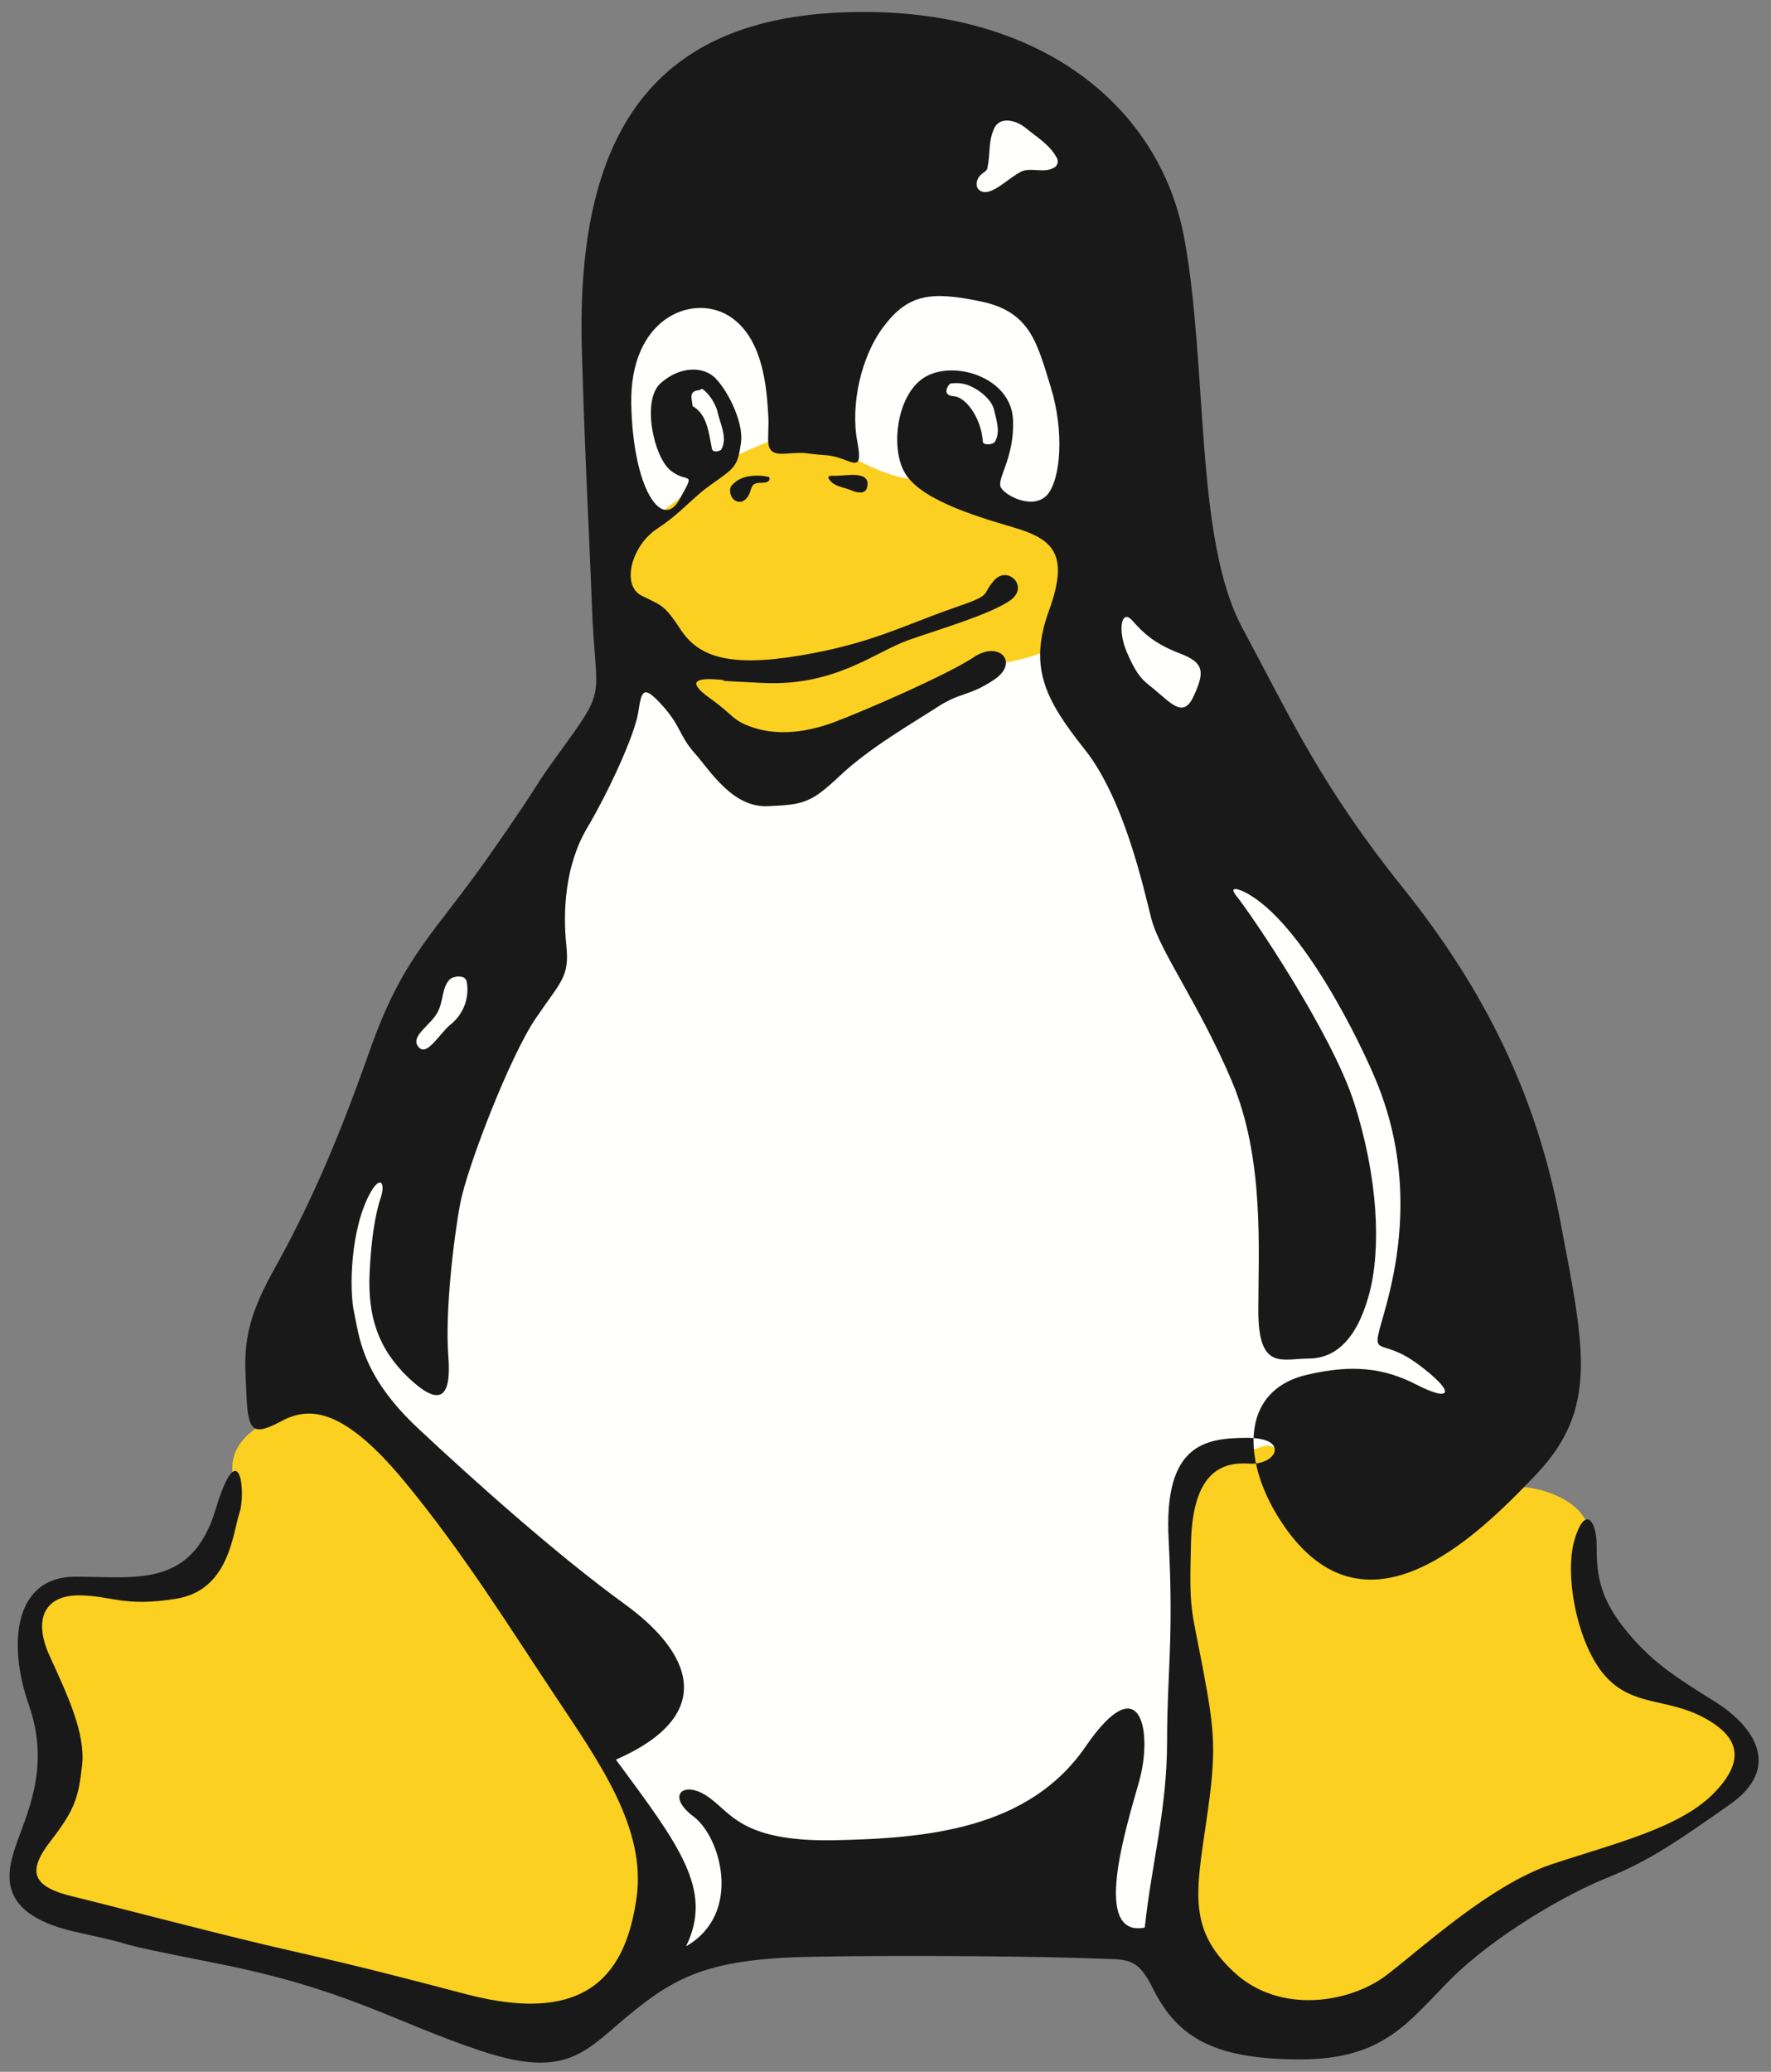 <?xml version="1.0" encoding="UTF-8"?>
<svg width="59px" height="69px" viewBox="0 0 59 69" version="1.1" xmlns="http://www.w3.org/2000/svg" xmlns:xlink="http://www.w3.org/1999/xlink">
    <rect x="0" y="0" width="59" height="69" fill="#808080" stroke="none"/>
    <!-- Generator: Sketch 49.2 (51160) - http://www.bohemiancoding.com/sketch -->
    <title>Linux_Tux 2</title>
    <desc>Created with Sketch.</desc>
    <defs></defs>
    <g id="Page-1" stroke="none" stroke-width="1" fill="none" fill-rule="evenodd">
        <g id="latest-Single-course-page-" transform="translate(-161, -2425)">
            <g id="Linux_Tux-2" transform="translate(161, 2425)">
                <polyline id="Fill-2" fill="#FFFFFE" points="20.354 17.594 20.242 9.941 24.796 7.275 31.557 2.721 34.336 2.609 37.228 5.717 38.786 16.045 36.674 19.819 27.904 19.594 20.354 17.594"></polyline>
                <polyline id="Fill-3" fill="#FFFFFE" points="11.359 39.471 13.688 32.918 18.242 27.481 20.571 22.815 21.575 21.265 38.223 18.711 41.556 23.932 50.88 46.242 47.66 50.233 39.219 64.344 37.228 64.786 21.792 65.227 11.022 53.237 9.247 43.246 11.359 39.471"></polyline>
                <path d="M32.674,22.486 C32.674,22.486 32.12,22.373 33.67,22.036 C35.228,21.707 35.237,21.378 35.669,20.927 C36.111,20.486 36.336,19.482 36.336,18.373 C36.336,17.266 36.89,14.045 36.777,13.162 C36.674,12.27 34.778,8.946 34.007,8.496 C33.228,8.054 24.571,7.275 24.571,7.275 L21.904,9.387 L19.904,11.266 L20.354,17.266 C20.354,17.266 19.792,19.153 19.904,19.923 C20.017,20.702 21.133,21.594 21.575,22.036 C22.017,22.486 23.679,24.269 24.233,24.815 C24.796,25.369 24.908,25.923 26.233,25.481 C27.566,25.04 28.345,25.04 29.35,24.261 C30.345,23.481 32.674,22.486 32.674,22.486" id="Fill-4" fill="#FBD020"></path>
                <path d="M27.566,13.049 C27.904,12.158 28.345,10.495 29.116,9.941 C29.895,9.387 31.566,8.928 32.561,9.05 C33.566,9.162 35.444,10.158 35.894,10.937 C36.336,11.716 36.336,14.824 36.336,14.824 L36.111,17.378 L34.561,17.266 L31.228,15.932 L30.674,15.932 C30.674,15.932 30.12,16.149 28.449,15.266 C26.787,14.374 27.228,13.941 27.566,13.049" id="Fill-5" fill="#FFFFFE"></path>
                <path d="M24.016,15.491 C24.069,15.439 24.172,15.37 24.311,15.291 C24.986,14.919 26.458,14.374 26.458,14.374 C26.458,14.374 27.895,10.72 26.674,9.275 C25.462,7.829 22.796,8.054 22.796,8.054 C22.796,8.054 19.913,9.716 20.017,10.383 C20.129,11.049 20.242,13.378 20.354,13.707 C20.458,14.045 20.908,17.594 20.908,17.594 L21.904,17.153 L23.35,16.045 C23.35,16.045 23.688,15.828 24.016,15.491" id="Fill-6" fill="#FFFFFE"></path>
                <path d="M45.219,49.02 C45.219,49.02 45.92,49.073 46.828,49.142 C47.062,49.159 47.296,49.168 47.53,49.177 C48.724,49.22 49.772,49.402 50.889,49.54 C51.625,49.627 52.846,50.094 52.932,51.021 C53.053,52.388 52.655,53.895 53.815,54.457 C55.001,55.263 57.65,57.124 57.65,57.124 L58.429,58.561 L56.101,60.673 L44.664,67.556 L39.452,65.781 L39.452,61.565 L39.669,55.903 L39.115,50.796 L39.998,48.795 L42.223,48.129 L45.219,49.02" id="Fill-7" fill="#FBD020"></path>
                <path d="M12.147,46.528 C12.035,46.423 10.009,47.021 9.879,47.047 C8.935,47.185 7.741,47.834 7.741,48.865 C7.741,49.393 7.698,49.938 7.455,50.414 C7.265,50.787 6.832,51.349 6.84,51.471 C6.693,51.877 6.425,52.449 6.053,52.692 C5.62,52.735 3.698,52.908 3.698,52.908 L2.027,52.908 L1.031,54.12 L1.81,57.349 L1.585,59.894 L0.815,62.786 L2.694,63.781 L16.909,67.556 L20.129,66.56 L21.792,62.448 L21.454,60.898 L19.904,57.79 C19.904,57.79 13.152,47.982 12.147,46.528" id="Fill-8" fill="#FBD020"></path>
                <path d="M19.385,11.681 C19.151,3.933 22.173,0.513 28.449,0.401 C34.717,0.28 38.647,3.587 39.452,7.924 C40.249,12.253 39.79,17.958 41.392,20.919 C42.985,23.888 44.006,26.165 46.751,29.585 C49.487,33.005 51.192,36.485 51.988,40.709 C52.794,44.926 53.244,46.917 51.192,49.09 C49.14,51.254 45.495,54.787 42.76,50.796 C41.383,48.795 41.236,46.311 43.556,45.783 C45.037,45.436 46.101,45.549 47.201,46.12 C48.309,46.692 48.569,46.423 47.244,45.436 C45.911,44.45 45.642,45.359 46.101,43.765 C46.56,42.173 47.158,39.307 45.911,36.156 C45.331,34.701 43.366,30.719 41.522,29.741 C41.357,29.646 40.872,29.446 41.201,29.853 C41.695,30.468 44.353,34.381 45.106,36.71 C45.911,39.212 46.023,41.601 45.608,43.116 C45.192,44.64 44.465,45.246 43.591,45.246 C42.716,45.246 41.92,45.661 41.92,43.653 C41.92,41.636 42.128,38.597 41.046,36.026 C39.963,33.463 38.647,31.697 38.362,30.615 C38.085,29.533 37.453,26.624 36.145,24.97 C34.83,23.317 34.258,22.235 34.942,20.348 C35.626,18.469 35.115,17.958 33.747,17.56 C32.38,17.161 30.553,16.59 30.103,15.673 C29.644,14.763 29.929,12.937 30.951,12.487 C31.981,12.028 33.687,12.651 33.747,13.967 C33.808,15.274 33.176,15.958 33.349,16.244 C33.522,16.53 34.431,16.988 34.89,16.478 C35.34,15.958 35.462,14.365 35.003,12.885 C34.544,11.404 34.319,10.374 32.665,10.037 C31.012,9.69 30.267,9.803 29.47,10.833 C28.674,11.855 28.328,13.508 28.562,14.712 C28.787,15.906 28.328,15.222 27.531,15.162 C26.735,15.11 26.96,15.049 26.163,15.11 C25.367,15.162 25.653,14.651 25.592,13.794 C25.54,12.937 25.427,11.171 24.224,10.487 C23.029,9.803 20.978,10.599 21.03,13.456 C21.09,16.305 22.06,17.672 22.631,16.642 C23.203,15.621 22.917,16.131 22.345,15.673 C21.774,15.222 21.376,13.335 21.999,12.772 C22.631,12.201 23.367,12.201 23.774,12.539 C24.172,12.885 24.796,14.028 24.683,14.763 C24.571,15.508 24.51,15.56 23.774,16.08 C23.029,16.59 22.744,17.049 21.887,17.612 C21.03,18.183 20.692,19.499 21.376,19.837 C22.06,20.183 22.12,20.123 22.683,20.979 C23.255,21.837 24.224,22.235 26.622,21.837 C29.012,21.438 29.999,20.867 31.808,20.235 C33.124,19.785 32.665,19.837 33.124,19.326 C33.574,18.815 34.319,19.551 33.635,20.01 C32.951,20.469 31.41,20.919 30.267,21.317 C29.133,21.724 27.817,22.858 25.427,22.746 C23.029,22.633 24.683,22.685 23.939,22.633 C23.203,22.572 22.856,22.685 23.653,23.256 C24.458,23.828 24.397,24.001 25.081,24.226 C25.765,24.46 26.674,24.46 27.765,24.061 C28.847,23.655 31.583,22.46 32.44,21.888 C33.288,21.317 33.972,22.062 33.124,22.633 C32.267,23.205 32.033,23.031 31.237,23.542 C30.44,24.061 28.96,24.91 27.99,25.828 C27.021,26.737 26.795,26.797 25.592,26.849 C24.397,26.91 23.653,25.654 23.142,25.083 C22.631,24.512 22.683,24.174 22.06,23.49 C21.437,22.806 21.376,22.971 21.264,23.715 C21.151,24.46 20.294,26.338 19.549,27.594 C18.813,28.849 18.753,30.39 18.866,31.472 C18.978,32.554 18.692,32.667 17.844,33.922 C16.987,35.177 15.558,38.883 15.333,40.078 C15.108,41.273 14.823,43.731 14.935,45.151 C15.048,46.579 14.649,46.865 13.619,45.895 C12.597,44.926 12.251,43.844 12.312,42.415 C12.364,41.194 12.528,40.338 12.684,39.887 C12.84,39.437 12.693,39.126 12.364,39.679 C11.662,40.891 11.628,42.987 11.801,43.731 C11.966,44.467 12.026,45.783 13.905,47.549 C15.792,49.315 18.528,51.765 20.805,53.419 C23.09,55.072 23.887,57.124 20.519,58.605 C22.631,61.461 23.774,62.942 22.856,64.82 C24.744,63.738 24.016,61.184 23.108,60.5 C22.19,59.817 22.744,59.288 23.54,59.808 C24.337,60.319 24.623,61.34 27.765,61.288 C30.899,61.228 34.276,60.916 36.163,58.172 C38.041,55.436 38.405,57.739 37.946,59.34 C37.496,60.933 36.37,64.535 38.137,64.197 C38.362,62.085 38.881,60.258 38.881,57.981 C38.881,55.695 39.106,54.596 38.933,51.289 C38.76,48.103 40.136,47.887 41.556,47.887 C42.985,47.887 42.526,48.804 41.617,48.744 C40.699,48.683 39.738,49.029 39.678,51.367 C39.617,53.704 39.678,53.479 40.076,55.583 C40.474,57.695 40.535,58.319 40.188,60.656 C39.851,62.994 39.565,64.249 41.106,65.677 C42.639,67.106 44.976,66.699 46.179,65.79 C47.374,64.881 49.651,62.769 51.703,62.085 C53.763,61.401 55.928,60.89 57.07,59.747 C58.204,58.605 57.919,57.808 56.724,57.185 C55.529,56.553 54.386,56.838 53.477,55.817 C52.56,54.787 52.11,52.51 52.447,51.306 C52.794,50.112 53.192,50.622 53.192,51.48 C53.192,52.336 53.244,53.133 54.101,54.215 C54.958,55.297 55.754,55.817 57.122,56.665 C58.49,57.522 59.347,58.89 57.633,60.094 C55.928,61.288 54.958,61.972 53.53,62.543 C52.11,63.115 49.772,64.483 48.344,65.902 C46.915,67.331 46.119,68.586 43.323,68.586 C40.535,68.586 39.253,67.911 38.422,66.249 C37.851,65.106 37.565,65.279 36.258,65.219 C34.942,65.167 30.553,65.106 27.133,65.167 C23.713,65.219 22.571,65.79 21.03,67.045 C19.497,68.301 18.926,69.27 16.017,68.301 C13.108,67.331 11.567,66.249 7.239,65.392 C2.901,64.535 5.239,64.933 2.615,64.362 C-0.008,63.799 0.165,62.543 0.512,61.513 C0.849,60.492 1.706,58.89 0.962,56.786 C0.226,54.674 0.512,52.51 2.503,52.51 C4.503,52.51 6.381,52.908 7.178,50.285 C7.974,47.662 8.208,49.713 7.974,50.397 C7.749,51.081 7.637,52.96 5.871,53.245 C4.105,53.531 3.706,53.133 2.615,53.133 C1.533,53.133 1.083,53.878 1.646,55.133 C2.217,56.388 2.849,57.695 2.737,58.777 C2.615,59.86 2.503,60.258 1.706,61.288 C0.91,62.31 1.023,62.829 2.451,63.167 C3.871,63.513 6.442,64.197 8.831,64.769 C11.23,65.331 11.403,65.331 15.558,66.422 C19.722,67.504 20.865,65.565 21.203,63.227 C21.549,60.89 19.947,58.665 18.467,56.44 C16.987,54.215 15.394,51.652 13.455,49.315 C11.515,46.978 10.372,46.804 9.403,47.315 C8.433,47.834 8.26,47.722 8.208,46.406 C8.148,45.099 8.035,44.242 9.117,42.303 C10.199,40.363 11.169,38.251 12.312,35.004 C13.455,31.758 14.476,31.126 16.415,28.329 C18.355,25.542 17.498,26.624 18.866,24.745 C20.233,22.858 19.835,23.205 19.722,20.235 C19.61,17.274 19.497,15.56 19.385,11.681 Z M13.939,34.866 C14.234,35.221 14.649,34.381 15.082,34.061 C15.472,33.706 15.636,33.195 15.55,32.702 C15.506,32.433 15.074,32.52 14.987,32.615 C14.718,32.883 14.779,33.316 14.589,33.689 C14.372,34.139 13.645,34.502 13.939,34.866 Z M38.448,22.953 C39.063,23.473 39.444,23.923 39.782,23.152 C40.128,22.382 40.128,22.07 39.297,21.759 C38.474,21.438 38.102,21.101 37.73,20.676 C37.358,20.244 37.228,20.979 37.531,21.698 C37.903,22.581 38.119,22.685 38.448,22.953 Z M25.601,15.88 C25.176,15.794 24.666,15.828 24.38,16.166 C24.267,16.278 24.32,16.599 24.519,16.685 C24.778,16.798 24.951,16.538 25.003,16.339 C25.03,16.252 25.064,16.14 25.151,16.114 C25.263,16.053 25.427,16.105 25.549,16.053 C25.687,16.001 25.635,15.88 25.601,15.88 Z M27.618,15.958 C27.791,16.218 28.103,16.218 28.363,16.331 C28.501,16.391 28.787,16.478 28.873,16.278 C29.073,15.647 28.215,15.846 27.817,15.846 C27.731,15.846 27.531,15.82 27.618,15.958 Z M31.774,13.197 C32.163,13.214 32.691,13.906 32.743,14.712 C32.752,14.833 33.081,14.824 33.15,14.703 C33.332,14.383 33.202,14.028 33.116,13.647 C33.046,13.335 32.674,13.015 32.362,12.876 C32.155,12.772 31.938,12.738 31.661,12.772 C31.592,12.807 31.349,13.17 31.774,13.197 Z M23.28,12.997 C22.926,13.023 23.055,13.3 23.073,13.525 C23.566,13.802 23.61,14.426 23.713,14.919 C23.722,15.11 24.008,15.023 24.034,14.963 C24.25,14.564 23.982,14.114 23.887,13.647 C23.8,13.404 23.636,13.127 23.411,12.963 C23.376,12.928 23.315,12.997 23.28,12.997 Z M34.172,4.262 C33.817,3.977 33.262,3.864 33.098,4.331 C32.925,4.73 32.994,5.137 32.899,5.569 C32.899,5.708 32.726,5.742 32.631,5.872 C32.492,6.037 32.527,6.245 32.596,6.305 C32.925,6.643 33.531,5.976 33.972,5.742 C34.302,5.535 34.778,5.803 35.141,5.569 C35.245,5.5 35.28,5.335 35.176,5.206 C34.942,4.799 34.535,4.565 34.172,4.262 Z" id="Fill-9" fill="#1A1919"></path>
                <path d="M44.439,49.592 C44.491,49.358 44.612,48.9 44.837,48.83 C44.915,48.804 44.985,48.839 45.011,48.917 C45.063,49.064 44.907,49.904 44.967,50.094 C45.037,50.293 45.27,50.267 45.435,50.215 C45.824,50.086 46.049,49.627 46.032,49.584 C46.032,49.566 46.023,49.566 46.006,49.566 C45.946,49.584 45.894,49.8 45.721,49.852 C45.608,49.886 45.521,49.869 45.487,49.756 C45.452,49.635 45.599,48.769 45.53,48.57 C45.47,48.372 45.27,48.319 45.08,48.38 C44.656,48.518 44.474,49.168 44.361,49.549 L44.353,49.549 L44.413,48.657 L43.885,48.83 L43.859,50.674 L44.353,50.51 C44.361,50.189 44.379,49.826 44.439,49.592" id="Fill-10" fill="#1A1919"></path>
                <path d="M46.725,49.791 C47.149,49.653 47.34,49.151 47.322,49.09 C47.313,49.073 47.305,49.064 47.287,49.064 C47.253,49.081 47.175,49.367 46.933,49.445 C46.828,49.479 46.733,49.453 46.707,49.384 C46.673,49.28 46.699,49.099 46.699,48.943 L46.716,48.112 L47.296,47.921 L47.287,47.722 L46.707,47.913 L46.733,47.124 L46.214,47.419 L46.188,49.177 C46.188,49.367 46.171,49.531 46.205,49.618 C46.275,49.843 46.508,49.869 46.725,49.791" id="Fill-11" fill="#1A1919"></path>
            </g>
        </g>
    </g>
</svg>